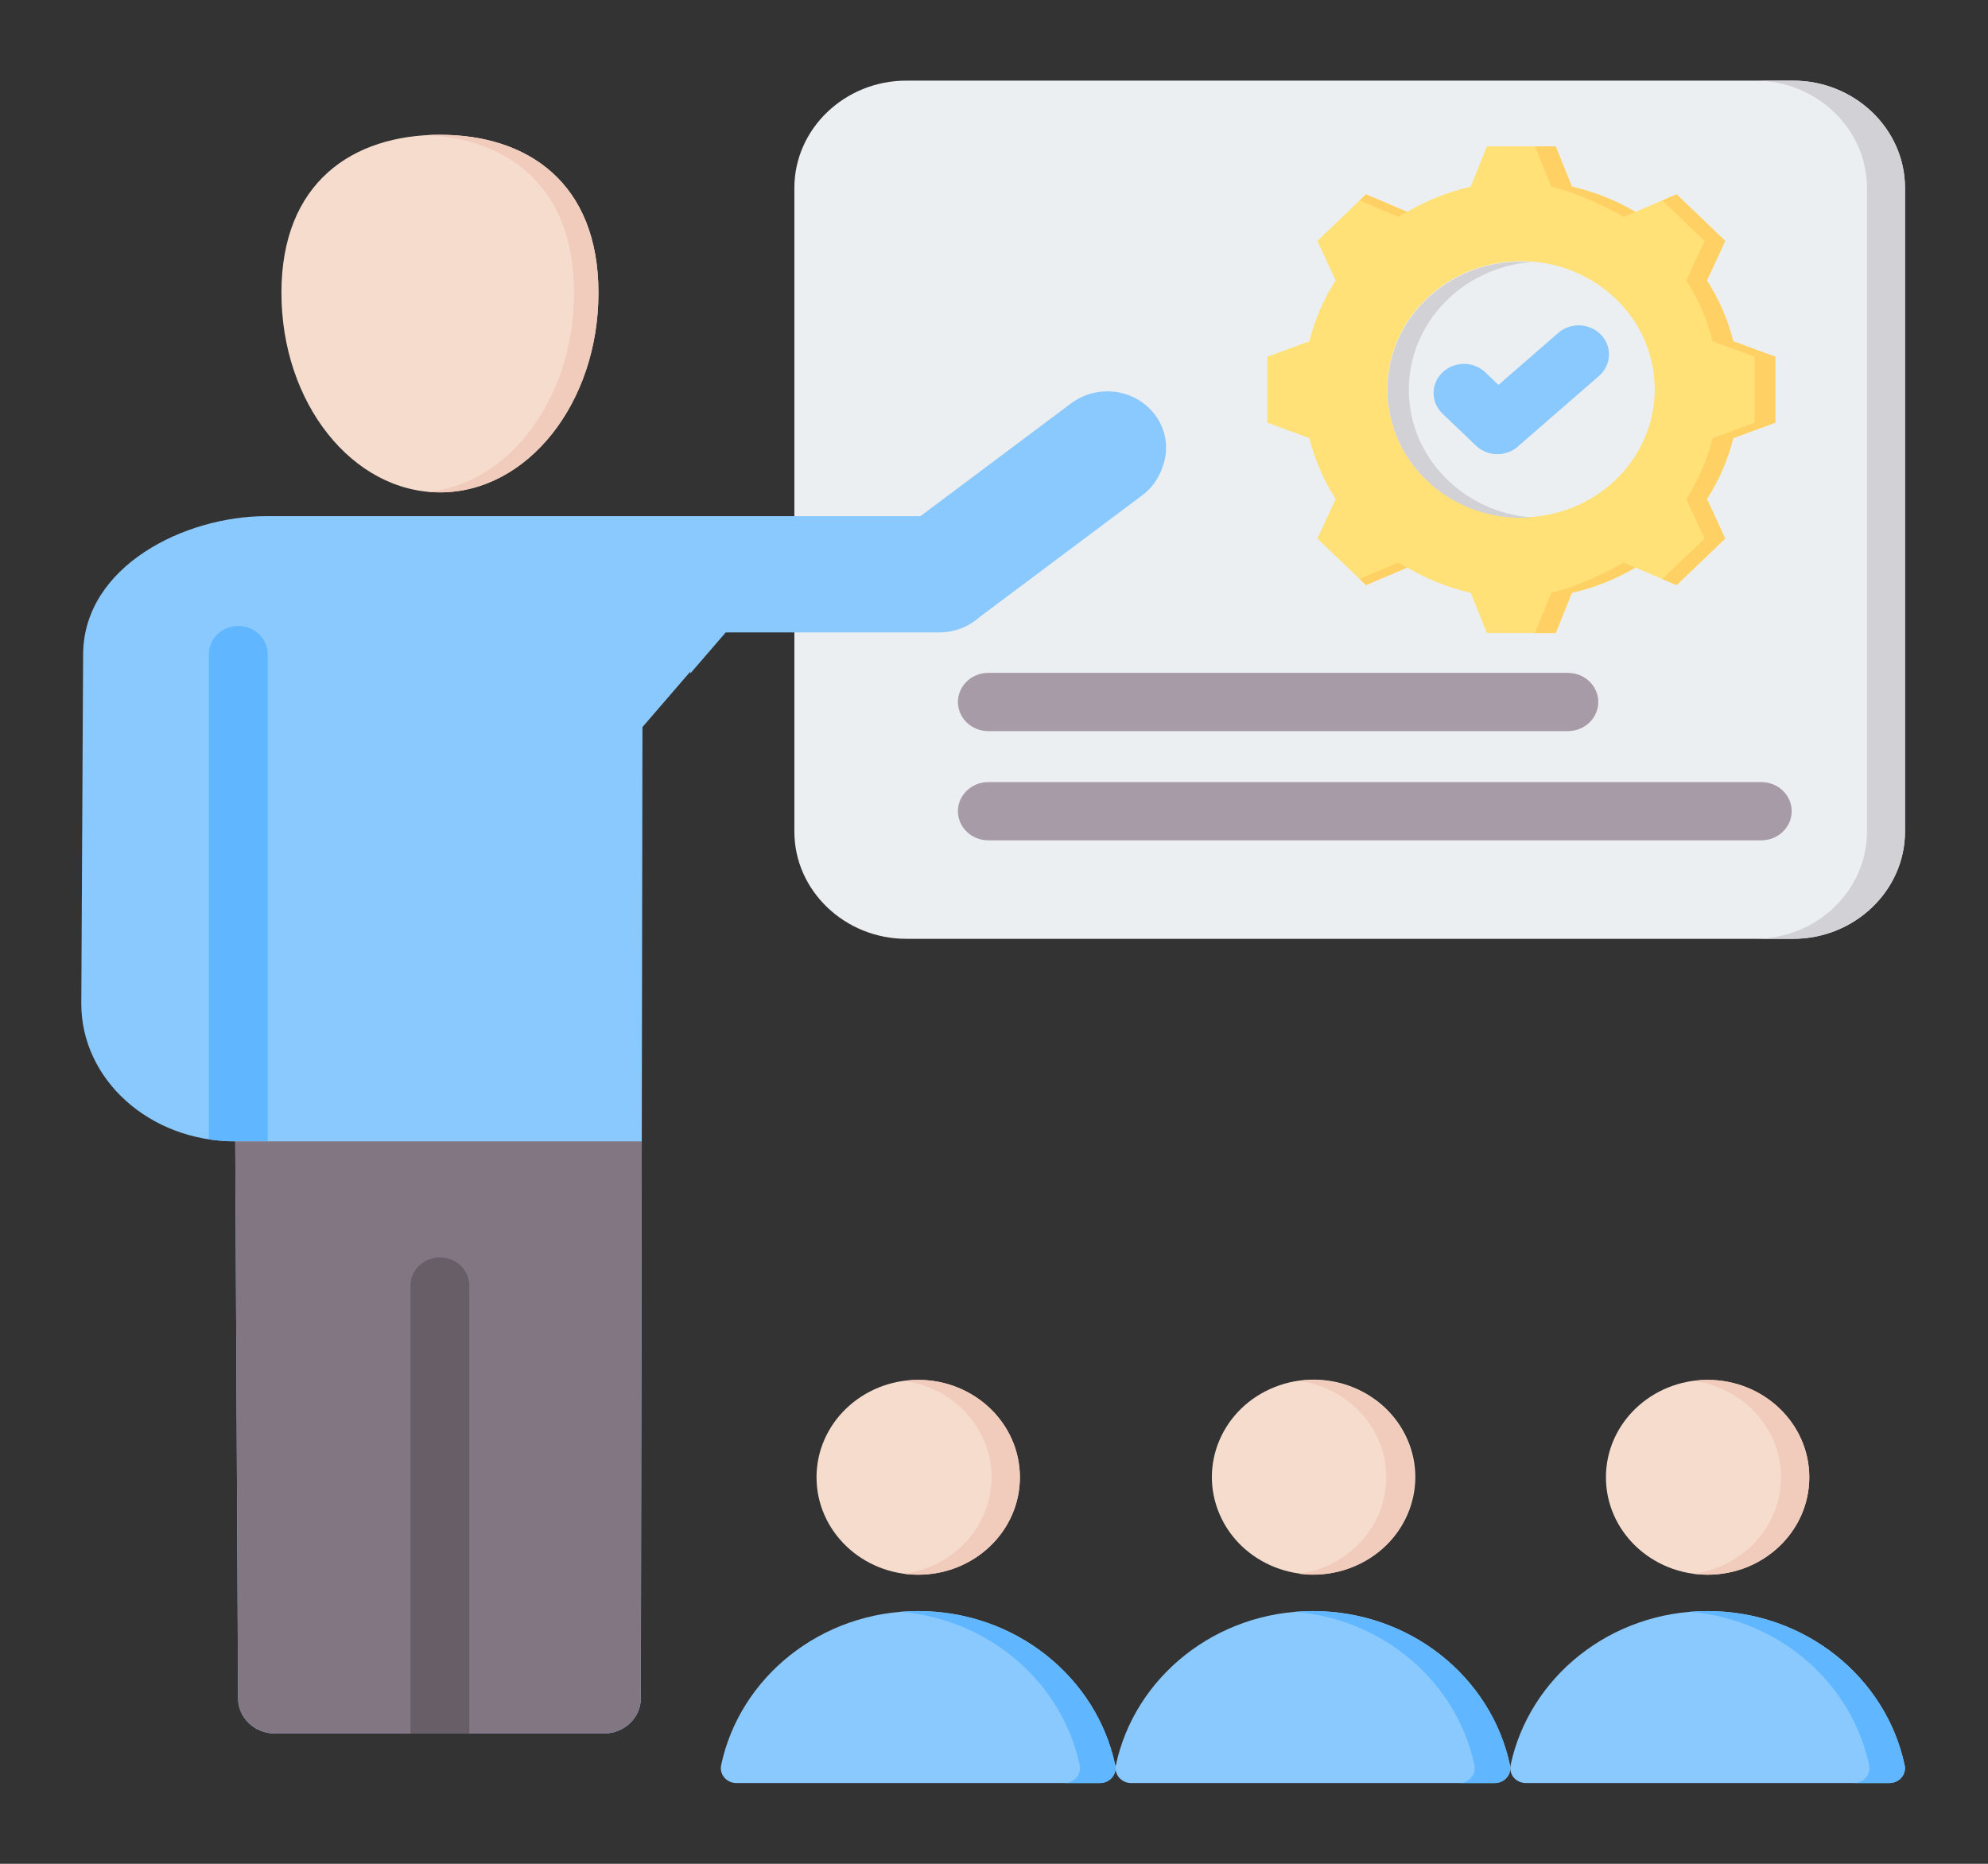 <svg width="48" height="45" viewBox="0 0 48 45" fill="none" xmlns="http://www.w3.org/2000/svg">
<rect x="0" y="0" width="48" height="45" fill="#333333" stroke="none"/>
<path fill-rule="evenodd" clip-rule="evenodd" d="M17.781 43.05H26.558C26.797 43.05 26.975 42.842 26.927 42.617C26.476 40.495 24.517 38.898 22.169 38.898C19.822 38.898 17.863 40.495 17.412 42.617C17.364 42.842 17.542 43.05 17.781 43.05Z" fill="#8AC9FE"/>
<path fill-rule="evenodd" clip-rule="evenodd" d="M25.699 43.05H26.558C26.797 43.05 26.974 42.842 26.927 42.617C26.476 40.495 24.517 38.898 22.169 38.898C22.025 38.898 21.882 38.905 21.74 38.916C23.894 39.097 25.645 40.626 26.069 42.617C26.116 42.842 25.939 43.05 25.699 43.05Z" fill="#60B7FF"/>
<path d="M22.17 38.02C23.526 38.02 24.625 36.967 24.625 35.668C24.625 34.369 23.526 33.316 22.17 33.316C20.814 33.316 19.715 34.369 19.715 35.668C19.715 36.967 20.814 38.02 22.17 38.02Z" fill="#F6DCCD"/>
<path fill-rule="evenodd" clip-rule="evenodd" d="M22.17 33.316C23.526 33.316 24.625 34.369 24.625 35.668C24.625 36.967 23.526 38.02 22.17 38.02C22.054 38.02 21.94 38.012 21.828 37.998C23.022 37.838 23.941 36.856 23.941 35.668C23.941 34.481 23.022 33.499 21.828 33.339C21.94 33.324 22.054 33.316 22.17 33.316Z" fill="#F1CBBC"/>
<path fill-rule="evenodd" clip-rule="evenodd" d="M19.18 4.536C19.18 3.112 20.395 1.947 21.881 1.947H43.295C44.781 1.947 45.996 3.112 45.996 4.536V20.079C45.996 21.502 44.78 22.667 43.295 22.667H21.881C20.396 22.667 19.18 21.502 19.18 20.079L19.18 4.536Z" fill="#ECEFF1"/>
<path fill-rule="evenodd" clip-rule="evenodd" d="M42.377 1.947H43.294C44.78 1.947 45.996 3.112 45.996 4.536V20.079C45.996 21.502 44.78 22.667 43.294 22.667H42.377C43.862 22.667 45.078 21.502 45.078 20.079V4.536C45.078 3.112 43.863 1.947 42.377 1.947Z" fill="#D1D1D6"/>
<path fill-rule="evenodd" clip-rule="evenodd" d="M23.863 20.289C23.457 20.289 23.129 19.974 23.129 19.586C23.129 19.198 23.457 18.883 23.863 18.883H42.526C42.932 18.883 43.26 19.198 43.26 19.586C43.26 19.974 42.932 20.289 42.526 20.289H23.863ZM23.863 17.652C23.457 17.652 23.129 17.337 23.129 16.949C23.129 16.561 23.457 16.246 23.863 16.246H37.857C38.262 16.246 38.59 16.561 38.59 16.949C38.59 17.337 38.262 17.652 37.857 17.652H23.863Z" fill="#A79BA7"/>
<path fill-rule="evenodd" clip-rule="evenodd" d="M6.636 41.854H14.585C15.073 41.854 15.472 41.473 15.473 41.005L15.512 17.555L17.553 15.189H22.706C23.08 15.189 23.421 15.051 23.675 14.824L27.609 11.879C28.227 11.417 28.336 10.563 27.854 9.972C27.372 9.38 26.481 9.275 25.863 9.737L22.224 12.462H6.424C4.46 12.462 2.018 13.669 2.007 15.799L1.963 24.22C1.953 26.055 3.603 27.557 5.68 27.557L5.748 41.008C5.75 41.475 6.148 41.854 6.636 41.854Z" fill="#8AC9FE"/>
<path fill-rule="evenodd" clip-rule="evenodd" d="M5.043 27.508C5.204 27.533 5.368 27.548 5.536 27.554H6.463V15.794C6.463 15.418 6.145 15.113 5.753 15.113C5.361 15.113 5.043 15.418 5.043 15.794L5.043 27.508Z" fill="#60B7FF"/>
<path fill-rule="evenodd" clip-rule="evenodd" d="M6.635 41.854H14.585C15.073 41.854 15.471 41.473 15.472 41.005L15.495 27.557H5.68L5.748 41.008C5.75 41.475 6.148 41.854 6.635 41.854Z" fill="#837683"/>
<path fill-rule="evenodd" clip-rule="evenodd" d="M9.91 41.853H11.331V31.04C11.331 30.664 11.013 30.359 10.62 30.359C10.228 30.359 9.91 30.664 9.91 31.04V41.853Z" fill="#685E68"/>
<path fill-rule="evenodd" clip-rule="evenodd" d="M17.523 15.269H22.675C23.05 15.269 23.39 15.131 23.645 14.904L27.579 11.959C28.196 11.497 28.306 10.643 27.823 10.052C27.341 9.46 26.45 9.355 25.833 9.817L22.194 12.542H16.668V16.26L17.523 15.269Z" fill="#8AC9FE"/>
<path fill-rule="evenodd" clip-rule="evenodd" d="M10.622 3.254C12.735 3.254 14.449 4.408 14.449 7.069C14.449 9.731 12.735 11.888 10.622 11.888C8.508 11.888 6.795 9.73 6.795 7.069C6.795 4.408 8.508 3.254 10.622 3.254Z" fill="#F6DCCD"/>
<path fill-rule="evenodd" clip-rule="evenodd" d="M10.623 3.254C12.737 3.254 14.45 4.408 14.45 7.069C14.45 9.731 12.737 11.888 10.623 11.888C10.524 11.888 10.425 11.883 10.328 11.874C12.304 11.684 13.86 9.605 13.86 7.069C13.86 4.533 12.304 3.366 10.328 3.262C10.425 3.256 10.524 3.254 10.623 3.254Z" fill="#F1CBBC"/>
<path fill-rule="evenodd" clip-rule="evenodd" d="M37.953 4.507C38.494 4.631 39.011 4.836 39.485 5.116L40.481 4.692L41.655 5.817L41.213 6.771C41.505 7.225 41.72 7.721 41.849 8.24L42.865 8.614V10.205L41.848 10.58C41.719 11.098 41.505 11.594 41.213 12.048L41.655 13.002L40.481 14.127L39.486 13.703C39.011 13.983 38.494 14.189 37.952 14.312L37.561 15.286H35.901L35.51 14.312C34.968 14.188 34.451 13.983 33.977 13.703L32.981 14.127L31.807 13.002L32.249 12.048C31.957 11.594 31.743 11.098 31.614 10.579L30.598 10.205V8.614L31.614 8.24C31.743 7.721 31.957 7.225 32.249 6.771L31.807 5.817L32.981 4.692L33.977 5.116C34.451 4.836 34.968 4.631 35.51 4.507L35.901 3.533H37.561L37.953 4.507Z" fill="#FFE177"/>
<path fill-rule="evenodd" clip-rule="evenodd" d="M33.978 13.703L32.981 14.127L32.828 13.98L33.762 13.583C33.833 13.625 33.905 13.665 33.978 13.703ZM37.953 4.507C38.494 4.63 39.012 4.836 39.486 5.116L39.203 5.236C38.728 4.957 37.996 4.631 37.454 4.507L37.063 3.533H37.562L37.953 4.507ZM39.486 13.703C39.012 13.983 38.495 14.189 37.953 14.312L37.562 15.286H37.063L37.454 14.312C37.996 14.189 38.729 13.863 39.203 13.583L39.486 13.703ZM32.828 4.839L32.981 4.692L33.977 5.116C33.905 5.154 33.833 5.194 33.762 5.236L32.828 4.839ZM40.136 4.839L40.482 4.692L41.656 5.817L41.213 6.77C41.505 7.225 41.72 7.72 41.849 8.239L42.865 8.614V10.205L41.849 10.579C41.72 11.098 41.505 11.594 41.213 12.048L41.655 13.002L40.482 14.127L40.136 13.98L41.157 13.002L40.715 12.048C41.006 11.594 41.221 11.098 41.35 10.579L42.366 10.205V8.614L41.35 8.239C41.221 7.72 41.007 7.225 40.715 6.771L41.157 5.817L40.136 4.839Z" fill="#FFD064"/>
<path d="M37.467 12.409C39.202 12.015 40.276 10.349 39.866 8.687C39.456 7.024 37.717 5.995 35.982 6.388C34.246 6.781 33.172 8.447 33.583 10.11C33.993 11.772 35.732 12.802 37.467 12.409Z" fill="#ECEFF1"/>
<path fill-rule="evenodd" clip-rule="evenodd" d="M36.731 6.316C34.947 6.316 33.502 7.701 33.502 9.41C33.502 11.119 34.947 12.504 36.731 12.504C36.818 12.504 36.903 12.501 36.988 12.494C35.325 12.369 34.016 11.036 34.016 9.41C34.016 7.784 35.325 6.451 36.988 6.326C36.903 6.32 36.817 6.316 36.731 6.316Z" fill="#D1D1D6"/>
<path fill-rule="evenodd" clip-rule="evenodd" d="M34.828 9.986C34.542 9.712 34.542 9.266 34.828 8.992C35.115 8.717 35.579 8.717 35.866 8.992L36.18 9.293L37.623 8.038C37.922 7.777 38.385 7.798 38.658 8.085C38.93 8.372 38.908 8.816 38.609 9.076L36.677 10.756L36.673 10.76C36.387 11.034 35.922 11.034 35.636 10.76L34.828 9.986Z" fill="#8AC9FE"/>
<path fill-rule="evenodd" clip-rule="evenodd" d="M27.312 43.05H36.089C36.328 43.05 36.506 42.842 36.458 42.617C36.007 40.495 34.048 38.898 31.701 38.898C29.353 38.898 27.395 40.495 26.943 42.617C26.895 42.842 27.073 43.05 27.312 43.05Z" fill="#8AC9FE"/>
<path fill-rule="evenodd" clip-rule="evenodd" d="M35.23 43.05H36.089C36.328 43.05 36.506 42.842 36.458 42.617C36.007 40.495 34.048 38.898 31.701 38.898C31.556 38.898 31.413 38.905 31.271 38.916C33.426 39.097 35.176 40.626 35.6 42.617C35.648 42.842 35.47 43.05 35.23 43.05Z" fill="#60B7FF"/>
<path d="M32.657 37.836C33.909 37.339 34.504 35.962 33.985 34.762C33.465 33.562 32.029 32.992 30.776 33.49C29.523 33.987 28.929 35.364 29.448 36.564C29.967 37.764 31.404 38.334 32.657 37.836Z" fill="#F6DCCD"/>
<path fill-rule="evenodd" clip-rule="evenodd" d="M31.701 33.316C33.057 33.316 34.156 34.369 34.156 35.668C34.156 36.967 33.057 38.02 31.701 38.02C31.585 38.02 31.471 38.012 31.359 37.998C32.553 37.838 33.472 36.856 33.472 35.668C33.472 34.481 32.553 33.499 31.359 33.339C31.471 33.324 31.585 33.316 31.701 33.316Z" fill="#F1CBBC"/>
<path fill-rule="evenodd" clip-rule="evenodd" d="M36.842 43.05H45.618C45.858 43.05 46.035 42.842 45.987 42.617C45.536 40.495 43.578 38.898 41.23 38.898C38.882 38.898 36.924 40.495 36.473 42.617C36.425 42.842 36.602 43.05 36.842 43.05Z" fill="#8AC9FE"/>
<path fill-rule="evenodd" clip-rule="evenodd" d="M44.76 43.05H45.618C45.858 43.05 46.035 42.842 45.987 42.617C45.536 40.495 43.578 38.898 41.23 38.898C41.085 38.898 40.942 38.905 40.801 38.916C42.955 39.097 44.706 40.626 45.129 42.617C45.177 42.842 45 43.05 44.76 43.05Z" fill="#60B7FF"/>
<path d="M41.23 38.02C42.586 38.02 43.685 36.967 43.685 35.668C43.685 34.369 42.586 33.316 41.23 33.316C39.874 33.316 38.775 34.369 38.775 35.668C38.775 36.967 39.874 38.02 41.23 38.02Z" fill="#F6DCCD"/>
<path fill-rule="evenodd" clip-rule="evenodd" d="M41.231 33.316C42.586 33.316 43.685 34.369 43.685 35.668C43.685 36.967 42.586 38.02 41.231 38.02C41.115 38.02 41 38.012 40.889 37.998C42.083 37.838 43.002 36.856 43.002 35.668C43.002 34.481 42.083 33.499 40.889 33.339C41 33.324 41.114 33.316 41.231 33.316Z" fill="#F1CBBC"/>
</svg>
